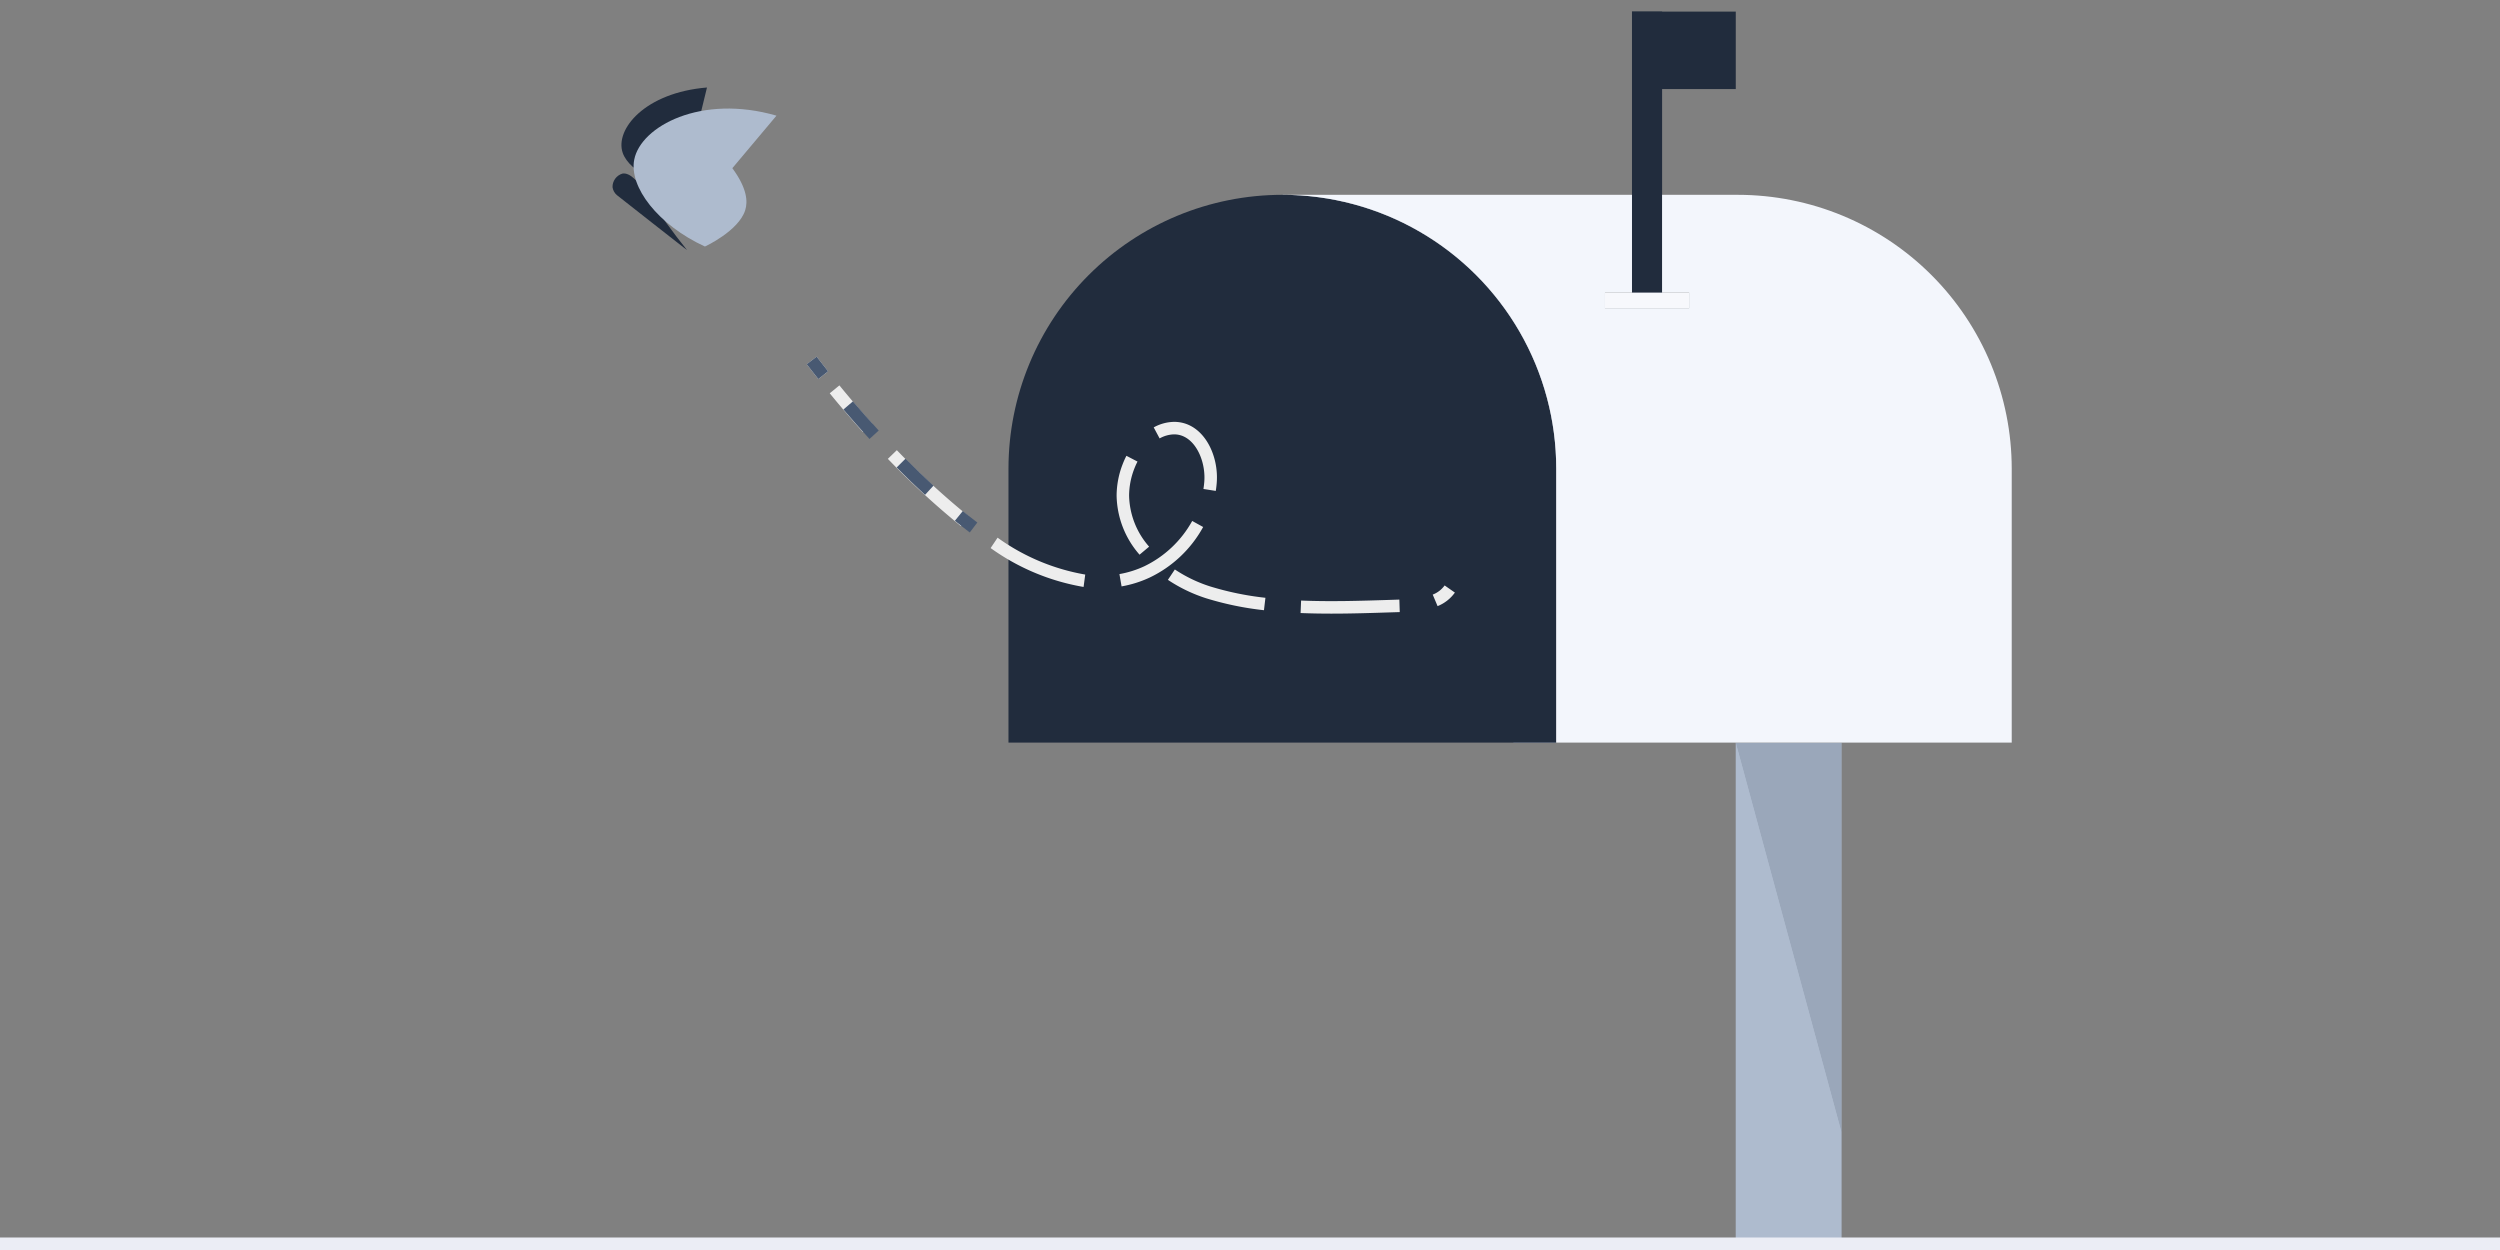 <svg id="Layer_1" data-name="Layer 1" xmlns="http://www.w3.org/2000/svg" xmlns:xlink="http://www.w3.org/1999/xlink" viewBox="0 0 200 100">
    <rect x="0" y="0" width="200" height="100" fill="#808080" stroke="none"/>
    <defs>
        <clipPath id="clip-path">
            <path d="M338.74,34.25v9.69h-86.563V26.998a4.392,4.392,0,0,1,4.161-4.591h31.57a4.392,4.392,0,0,1,4.161,4.591v.389a1.703,1.703,0,0,0,1.613,1.78h40.465A4.865,4.865,0,0,1,338.74,34.25" style="fill:none;clip-rule:evenodd" />
        </clipPath>
        <clipPath id="clip-path-2">
            <path d="M334.185,40.506V37.604a3.772,3.772,0,0,0-3.771-3.771H260.453A3.731,3.731,0,0,0,256.895,36.44a3.954,3.954,0,0,0-.164,1.099V40.506" style="fill:none;clip-rule:evenodd" />
        </clipPath>
        <clipPath id="clip-path-3">
            <path d="M344.113,80.577V83.14h-2.704V80.72A3.932,3.932,0,0,0,340.246,77.92a3.909,3.909,0,0,0-3.108-1.15,4.119,4.119,0,0,0-3.653,4.199V83.14H330.78V80.577a6.663,6.663,0,0,1,10.853-5.184,4.992,4.992,0,0,1,.534.463,6.702,6.702,0,0,1,1.945,4.721" style="fill:none;clip-rule:evenodd" />
        </clipPath>
        <clipPath id="clip-path-4">
            <path d="M339.029,88.874a1.582,1.582,0,1,1-1.582-1.582,1.582,1.582,0,0,1,1.582,1.582" style="fill:none;clip-rule:evenodd" />
        </clipPath>
        <clipPath id="clip-path-5">
            <path d="M337.447,94.894a.593.593,0,0,1-.593-.593V89.599a.593.593,0,1,1,1.186,0V94.3a.593.593,0,0,1-.593.593" style="fill:none;clip-rule:evenodd" />
        </clipPath>
        <clipPath id="clip-path-6">
            <path d="M123.398,30.626a21.969,21.969,0,0,1,1.1,6.87v21.91h-3.42l-1.97-4.68-7.45-17.64-2.66-6.31-6.41-15.19a21.911,21.911,0,0,1,20.81,15.04" style="fill:none;clip-rule:evenodd" />
        </clipPath>
        <clipPath id="clip-path-7">
            <rect x="-1205" y="-366" width="1440" height="797" style="fill:none" />
        </clipPath>
        <clipPath id="clip-path-8">
            <polygon points="135.128 23.406 135.128 24.656 128.398 24.656 128.398 23.406 130.558 23.406 130.558 15.586 132.968 15.586 132.968 23.406 135.128 23.406" style="fill:none;clip-rule:evenodd" />
        </clipPath>
        <clipPath id="clip-path-10">
            <path d="M124.498,37.496v21.91h-43.82V37.496a21.91,21.91,0,1,1,43.82,0" style="fill:none;clip-rule:evenodd" />
        </clipPath>
        <clipPath id="clip-path-12">
            <rect x="39" width="121.938" height="99.856" style="fill:none" />
        </clipPath>
        <clipPath id="clip-path-13">
            <rect x="48" width="113" height="100" style="fill:none" />
        </clipPath>
        <clipPath id="clip-path-14">
            <rect x="138.858" y="59.406" width="8.47" height="40.45" style="fill:none" />
        </clipPath>
        <clipPath id="clip-path-15">
            <rect x="130.558" y="0.926" width="2.41" height="22.48" style="fill:none" />
        </clipPath>
        <clipPath id="clip-path-16">
            <rect x="130.559" y="0.929" width="8.303" height="6.194" style="fill:none" />
        </clipPath>
        <clipPath id="clip-path-17">
            <path d="M160.938,37.496v21.91h-36.44V37.496a21.892,21.892,0,0,0-21.91-21.91h27.97v7.82h-2.16v1.25h6.73v-1.25h-2.16v-7.82h6.06a21.919,21.919,0,0,1,21.91,21.91" style="fill:none;clip-rule:evenodd" />
        </clipPath>
        <clipPath id="clip-path-18">
            <rect x="39" width="122" height="100" style="fill:none" />
        </clipPath>
        <clipPath id="clip-path-19">
            <path d="M56.559,7q-.447,1.832-.893,3.664a4.363,4.363,0,0,1,1.577.472,4.021,4.021,0,0,1,1.705,1.686q-1.215,1.259-2.43,2.518c-3.338-.167-6.165-1.56-6.7-3.109C49.169,10.356,51.588,7.407,56.559,7" style="fill:none;clip-rule:evenodd" />
        </clipPath>
        <clipPath id="clip-path-21">
            <path d="M49.352,15.61a1.016,1.016,0,0,1-.35-.635,1.11,1.11,0,0,1,.788-1.087c.625-.115,1.332.7,2.017,1.743a50.316,50.316,0,0,0,3.151,4.368c.066.074-5.606-4.389-5.606-4.389" style="fill:none;clip-rule:evenodd" />
        </clipPath>
        <clipPath id="clip-path-23">
            <path d="M58.588,13.454c1.178,1.606,1.25,2.664,1.027,3.367-.53,1.664-3.22,2.902-3.22,2.902-3.758-1.728-6.088-4.767-5.655-6.958.525-2.653,5.337-5.262,11.378-3.512Z" style="fill:none;clip-rule:evenodd" />
        </clipPath>
        <clipPath id="clip-path-26">
            <polygon points="147.328 59.406 138.858 59.406 147.328 90.618 147.328 59.406" style="fill:none;clip-rule:evenodd" />
        </clipPath>
    </defs>
    <g style="clip-path:url(#clip-path-6)">
        <g style="clip-path:url(#clip-path-7)">
            <rect x="101.588" y="14.586" width="23.91" height="45.82" style="fill:#aebbce" />
        </g>
    </g>
    <g style="clip-path:url(#clip-path-8)">
        <g style="clip-path:url(#clip-path-7)">
            <rect x="127.398" y="14.586" width="8.73" height="11.07" style="fill:#f7f8fc" />
        </g>
    </g>
    <g style="clip-path:url(#clip-path-10)">
        <g style="clip-path:url(#clip-path-7)">
            <rect x="79.678" y="14.586" width="45.82" height="45.82" style="fill:#212c3d" />
        </g>
    </g>
    <g style="clip-path:url(#clip-path-12)">
        <g style="clip-path:url(#clip-path-13)">
            <g style="clip-path:url(#clip-path-14)">
                <rect x="137.858" y="58.406" width="10.47" height="42.45" style="fill:#aebbce" />
            </g>
            <g style="clip-path:url(#clip-path-15)">
                <rect x="129.558" y="-0.074" width="4.41" height="24.48" style="fill:#212c3d" />
            </g>
            <g style="clip-path:url(#clip-path-16)">
                <rect x="129.559" y="-0.071" width="10.303" height="8.194" style="fill:#212c3d" />
            </g>
            <g style="clip-path:url(#clip-path-17)">
                <g style="clip-path:url(#clip-path-18)">
                    <rect x="101.588" y="14.586" width="60.35" height="45.82" style="fill:#f3f6fc" />
                </g>
            </g>
            <g style="clip-path:url(#clip-path-19)">
                <g style="clip-path:url(#clip-path-18)">
                    <rect x="48.169" y="6" width="11.779" height="10.339" style="fill:#212c3d" />
                </g>
            </g>
            <g style="clip-path:url(#clip-path-21)">
                <g style="clip-path:url(#clip-path-18)">
                    <rect x="47.968" y="12.774" width="8.057" height="8.299" style="fill:#212c3d" />
                </g>
            </g>
            <g style="clip-path:url(#clip-path-23)">
                <g style="clip-path:url(#clip-path-18)">
                    <rect x="49.307" y="6.503" width="13.811" height="14.22" style="fill:#aebbce" />
                </g>
            </g>
            <g style="clip-path:url(#clip-path-18)">
                <path d="M115.006,48.49l-.388-.922a2.114,2.114,0,0,0,.953-.733l.82.572A3.127,3.127,0,0,1,115.006,48.49Z" style="fill:#ededed" />
                <path d="M106.52,49.091c-.823,0-1.65-.014-2.474-.048l.042-.999c2.374.099,4.774.022,7.061-.051l.8-.026.031,1-.799.025C109.667,49.041,108.101,49.091,106.52,49.091Zm-5.403-.274a24.726,24.726,0,0,1-4.613-.951,12.234,12.234,0,0,1-3.072-1.478l.556-.831a11.257,11.257,0,0,0,2.818,1.355,23.789,23.789,0,0,0,4.428.911Zm-14.43-1.861a17.897,17.897,0,0,1-7.437-3.111l.557-.831a16.93,16.93,0,0,0,7.011,2.951Zm3.039-.044-.172-.985a7.98,7.98,0,0,0,1.987-.624,8.691,8.691,0,0,0,3.836-3.626l.875.483a9.58,9.58,0,0,1-4.29,4.05A8.998,8.998,0,0,1,89.727,46.912Zm1.438-2.537a7.345,7.345,0,0,1-1.835-4.717,7.01,7.01,0,0,1,.474-2.498,6.466,6.466,0,0,1,.311-.696l.887.462a5.565,5.565,0,0,0-.264.589,6.022,6.022,0,0,0-.409,2.143,6.362,6.362,0,0,0,1.602,4.075ZM76.884,42.094a64.945,64.945,0,0,1-5.856-5.386l.719-.695a63.98,63.98,0,0,0,5.766,5.303Zm20.378-2.821-.987-.156c.029-.188.052-.377.067-.567.009-.117.014-.234.014-.352,0-1.659-.927-3.449-2.424-3.449H93.93a2.477,2.477,0,0,0-1.161.325l-.472-.882a3.456,3.456,0,0,1,1.632-.443h.003c2.143,0,3.423,2.262,3.423,4.449q0,.216-.017.43Q97.314,38.951,97.262,39.273ZM69.038,34.572c-.889-.99-1.784-2.036-2.66-3.108l.774-.633c.867,1.06,1.751,2.095,2.63,3.073Z" style="fill:#ededed" />
                <path d="M65.464,30.328q-.469-.592-.927-1.187l.792-.61q.455.59.919,1.177Z" style="fill:#ededed" />
                <path d="M77.582,42.598q-.599-.455-1.191-.937l.631-.776c.386.313.774.62,1.165.916Z" style="fill:#485972" />
                <path d="M74.003,39.589c-.744-.683-1.508-1.42-2.272-2.19l.71-.704c.752.759,1.505,1.485,2.238,2.158Zm-4.444-4.471c-.745-.813-1.444-1.607-2.086-2.359l.761-.649c.634.744,1.325,1.528,2.062,2.333Z" style="fill:#485972" />
                <path d="M65.465,30.326c-.344-.432-.655-.83-.929-1.187l.794-.608c.27.353.577.746.917,1.172Z" style="fill:#485972" />
            </g>
        </g>
    </g>
    <g style="clip-path:url(#clip-path-26)">
        <g style="clip-path:url(#clip-path-7)">
            <g style="opacity:0.144">
                <rect x="137.858" y="58.406" width="10.47" height="33.212" style="fill:#212c3d" />
            </g>
        </g>
    </g>
    <rect y="99" width="200" height="1" style="fill:#ebedf5" />
</svg>